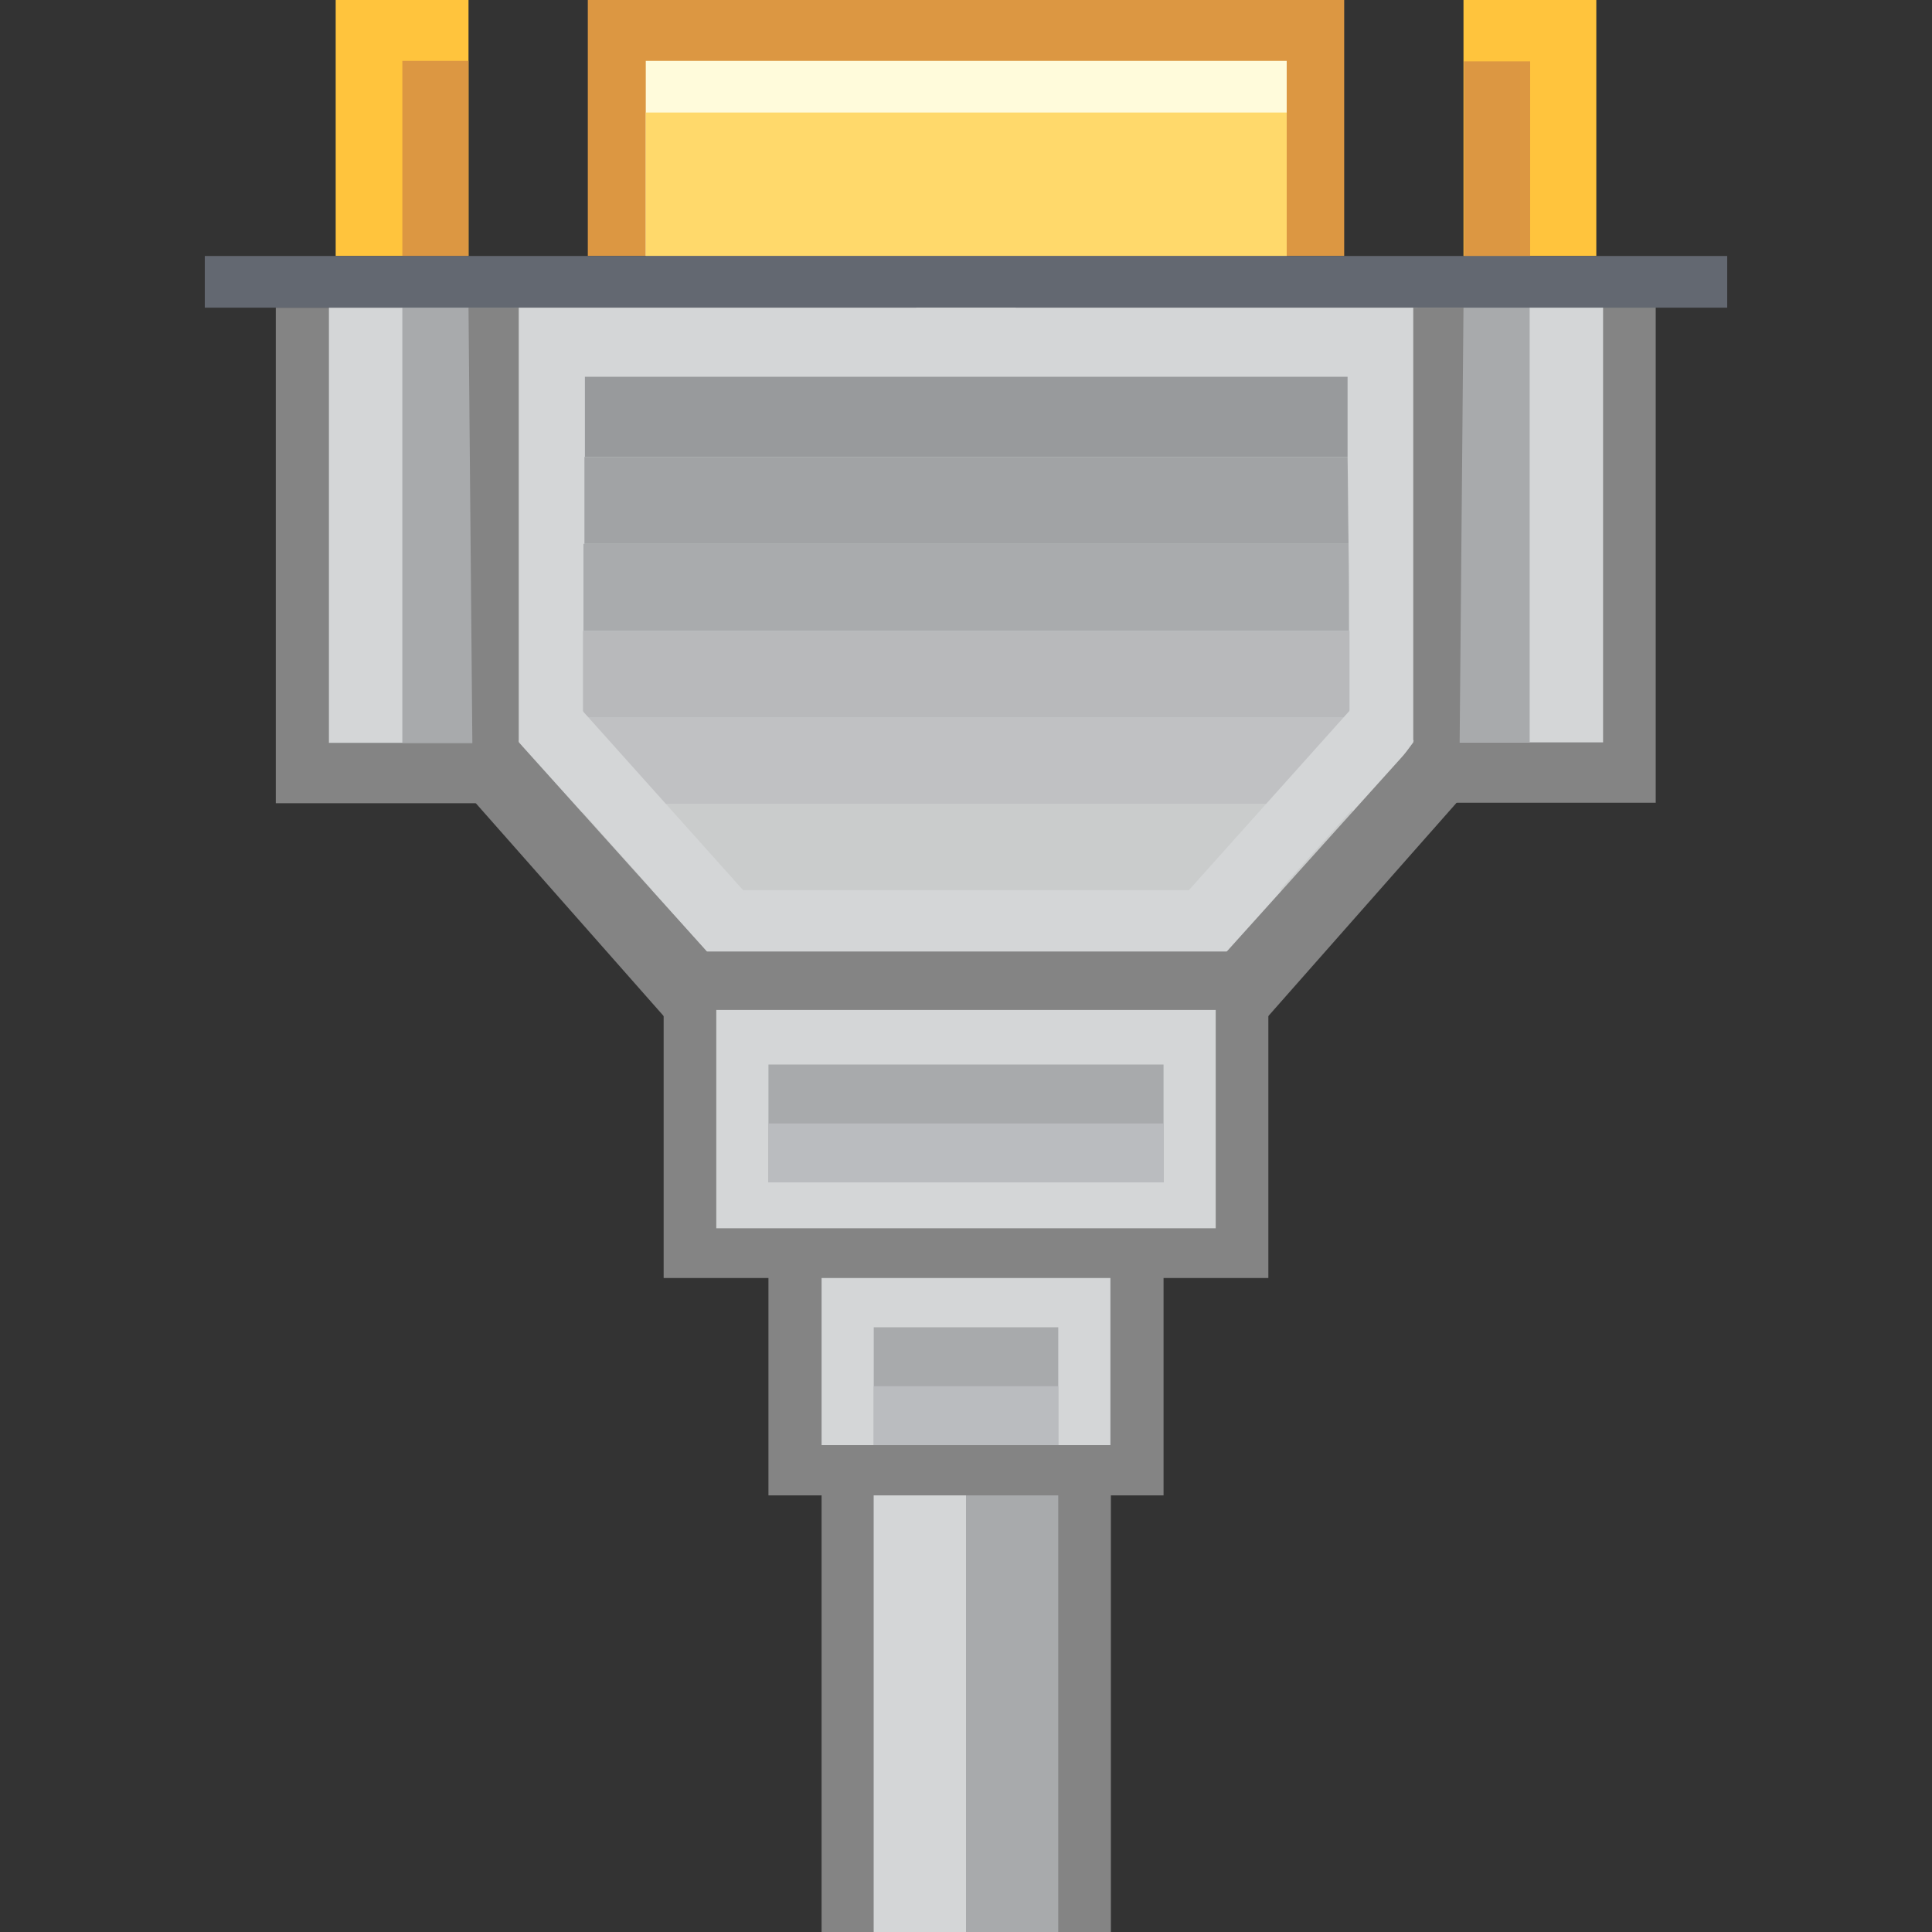 <svg xmlns="http://www.w3.org/2000/svg" viewBox="0 0 40 40"><rect x="0" y="0" width="40" height="40" fill="#333333" stroke="none"/><defs><style>.cls-1{fill:none;opacity:0.03;}.cls-2{fill:#848484;}.cls-3{fill:#a8aaac;}.cls-4{fill:#d4d6d7;}.cls-5{fill:#ffc43d;}.cls-6{fill:#dc9742;}.cls-7{fill:#babcbf;}.cls-8{fill:#fffbdb;}.cls-9{fill:#ffd96b;}.cls-10{fill:#636871;}.cls-11{fill:#989a9c;}.cls-12{fill:#bcbec0;opacity:0.43;}.cls-13{fill:#b6b8b9;opacity:0.69;}.cls-14{fill:#afb1b3;opacity:0.78;}.cls-15{fill:#a9abad;}.cls-16{fill:#a1a3a5;}</style></defs><title>Asset 2</title><g id="Layer_2" data-name="Layer 2"><g id="Layer_1-2" data-name="Layer 1"><rect class="cls-1" width="40" height="40"/><rect class="cls-2" x="17.01" y="30.77" width="5.99" height="9.23"/><rect class="cls-3" x="18.09" y="30.77" width="3.82" height="9.23"/><rect class="cls-4" x="18.09" y="30.77" width="1.91" height="9.23"/><rect class="cls-5" x="6.95" width="2.75" height="5.3"/><rect class="cls-6" x="8.33" y="1.26" width="1.37" height="4.04"/><rect class="cls-2" x="5.71" y="6.37" width="4.93" height="10.26"/><rect class="cls-4" x="6.81" y="6.37" width="3.93" height="9.01"/><rect class="cls-3" x="8.33" y="6.37" width="2.32" height="9.01"/><polygon class="cls-2" points="21.03 21.07 13.77 21.07 9.79 16.56 9.7 6.37 21.03 6.37 21.03 6.37 21.03 21.07"/><polygon class="cls-2" points="21.02 25.5 18.98 25.5 15.91 25.5 15.91 30.96 18.98 30.96 21.02 30.96 24.09 30.96 24.09 25.5 21.02 25.5"/><polygon class="cls-4" points="21.06 25.4 18.94 25.4 17.01 25.4 17.01 29.92 18.94 29.92 21.06 29.92 22.99 29.92 22.99 25.4 21.06 25.4"/><polygon class="cls-3" points="21.06 27.48 18.94 27.48 18.09 27.48 18.09 29.92 18.94 29.92 21.06 29.92 21.91 29.92 21.91 27.48 21.06 27.48"/><polygon class="cls-7" points="21.04 28.7 18.96 28.7 18.09 28.7 18.09 29.92 18.96 29.92 21.04 29.92 21.91 29.92 21.91 28.7 21.04 28.7"/><rect class="cls-5" x="30.3" width="2.75" height="5.3" transform="translate(63.35 5.3) rotate(-180)"/><rect class="cls-6" x="30.3" y="1.26" width="1.37" height="4.04" transform="translate(61.98 6.57) rotate(-180)"/><polygon class="cls-6" points="21 0 19 0 12.17 0 12.17 5.3 19 5.3 21 5.3 27.83 5.3 27.83 0 21 0"/><polygon class="cls-8" points="21 1.26 19 1.26 13.37 1.26 13.37 5.3 19 5.3 21 5.3 26.64 5.3 26.64 1.26 21 1.26"/><polygon class="cls-9" points="21 2.33 19 2.33 13.37 2.33 13.37 5.3 19 5.3 21 5.3 26.64 5.3 26.64 2.33 21 2.33"/><rect class="cls-2" x="29.36" y="6.37" width="4.93" height="10.26" transform="translate(63.64 22.99) rotate(-180)"/><rect class="cls-4" x="29.26" y="6.37" width="3.93" height="9.01" transform="translate(62.45 21.74) rotate(-180)"/><rect class="cls-3" x="29.36" y="6.37" width="2.32" height="9.01" transform="translate(61.03 21.74) rotate(-180)"/><polygon class="cls-10" points="21.03 5.3 18.97 5.3 4.24 5.3 4.24 6.37 18.97 6.37 21.03 6.37 35.76 6.37 35.76 5.3 21.03 5.3"/><polygon class="cls-2" points="18.97 21.07 26.23 21.07 30.21 16.56 30.3 6.37 18.97 6.37 18.97 6.37 18.97 21.07"/><polygon class="cls-4" points="21.03 20.15 14.29 20.15 10.74 15.37 10.74 6.37 21.03 6.37 21.03 6.37 21.03 20.15"/><polygon class="cls-4" points="18.97 20.15 25.71 20.15 29.26 15.37 29.26 6.37 18.97 6.37 18.97 6.37 18.97 20.15"/><path class="cls-11" d="M27.9,9.46c0-.56,0-1.08,0-1.66H12.11c0,.58,0,1.1,0,1.66H27.9Z"/><path class="cls-12" d="M28,16.64H12.05v1.79H28C28,17.83,28,17.24,28,16.64Z"/><path class="cls-13" d="M27.94,14.85H12.06c0,.6,0,1.19,0,1.79H28C28,16,27.94,15.45,27.94,14.85Z"/><path class="cls-14" d="M27.94,14.67c0-.54,0-1.08,0-1.61H12.07c0,.53,0,1.07,0,1.61v.18H27.94Z"/><path class="cls-15" d="M27.92,11.26H12.08c0,.6,0,1.2,0,1.8H27.93C27.93,12.46,27.93,11.86,27.92,11.26Z"/><path class="cls-16" d="M27.9,9.46H12.1c0,.6,0,1.2,0,1.8H27.92C27.91,10.66,27.91,10.06,27.9,9.46Z"/><polygon class="cls-2" points="25.95 21.19 25.03 20.11 29.46 15.19 30.38 16.27 25.95 21.19"/><polygon class="cls-2" points="21.06 21 18.94 21 13.74 21 13.74 26.46 18.94 26.46 21.06 26.46 26.26 26.46 26.26 21 21.06 21"/><polygon class="cls-4" points="21.06 20.91 18.94 20.91 14.83 20.91 14.83 25.43 18.94 25.43 21.06 25.43 25.17 25.43 25.17 20.91 21.06 20.91"/><polygon class="cls-3" points="21.07 22.04 18.93 22.04 15.91 22.04 15.91 24.48 18.93 24.48 21.07 24.48 24.09 24.48 24.09 22.04 21.07 22.04"/><polygon class="cls-7" points="21.07 23.26 18.93 23.26 15.91 23.26 15.91 24.48 18.93 24.48 21.07 24.48 24.09 24.48 24.09 23.26 21.07 23.26"/><polygon class="cls-2" points="14.05 21.15 14.97 20.07 10.59 15.2 9.67 16.27 14.05 21.15"/><polygon class="cls-4" points="25.14 19.94 24.22 18.87 28.34 14.27 29.27 15.34 25.14 19.94"/><polygon class="cls-4" points="14.86 19.94 15.78 18.87 11.66 14.27 10.74 15.34 14.86 19.94"/><rect class="cls-2" x="14.33" y="19.7" width="11.34" height="0.69"/></g></g></svg>